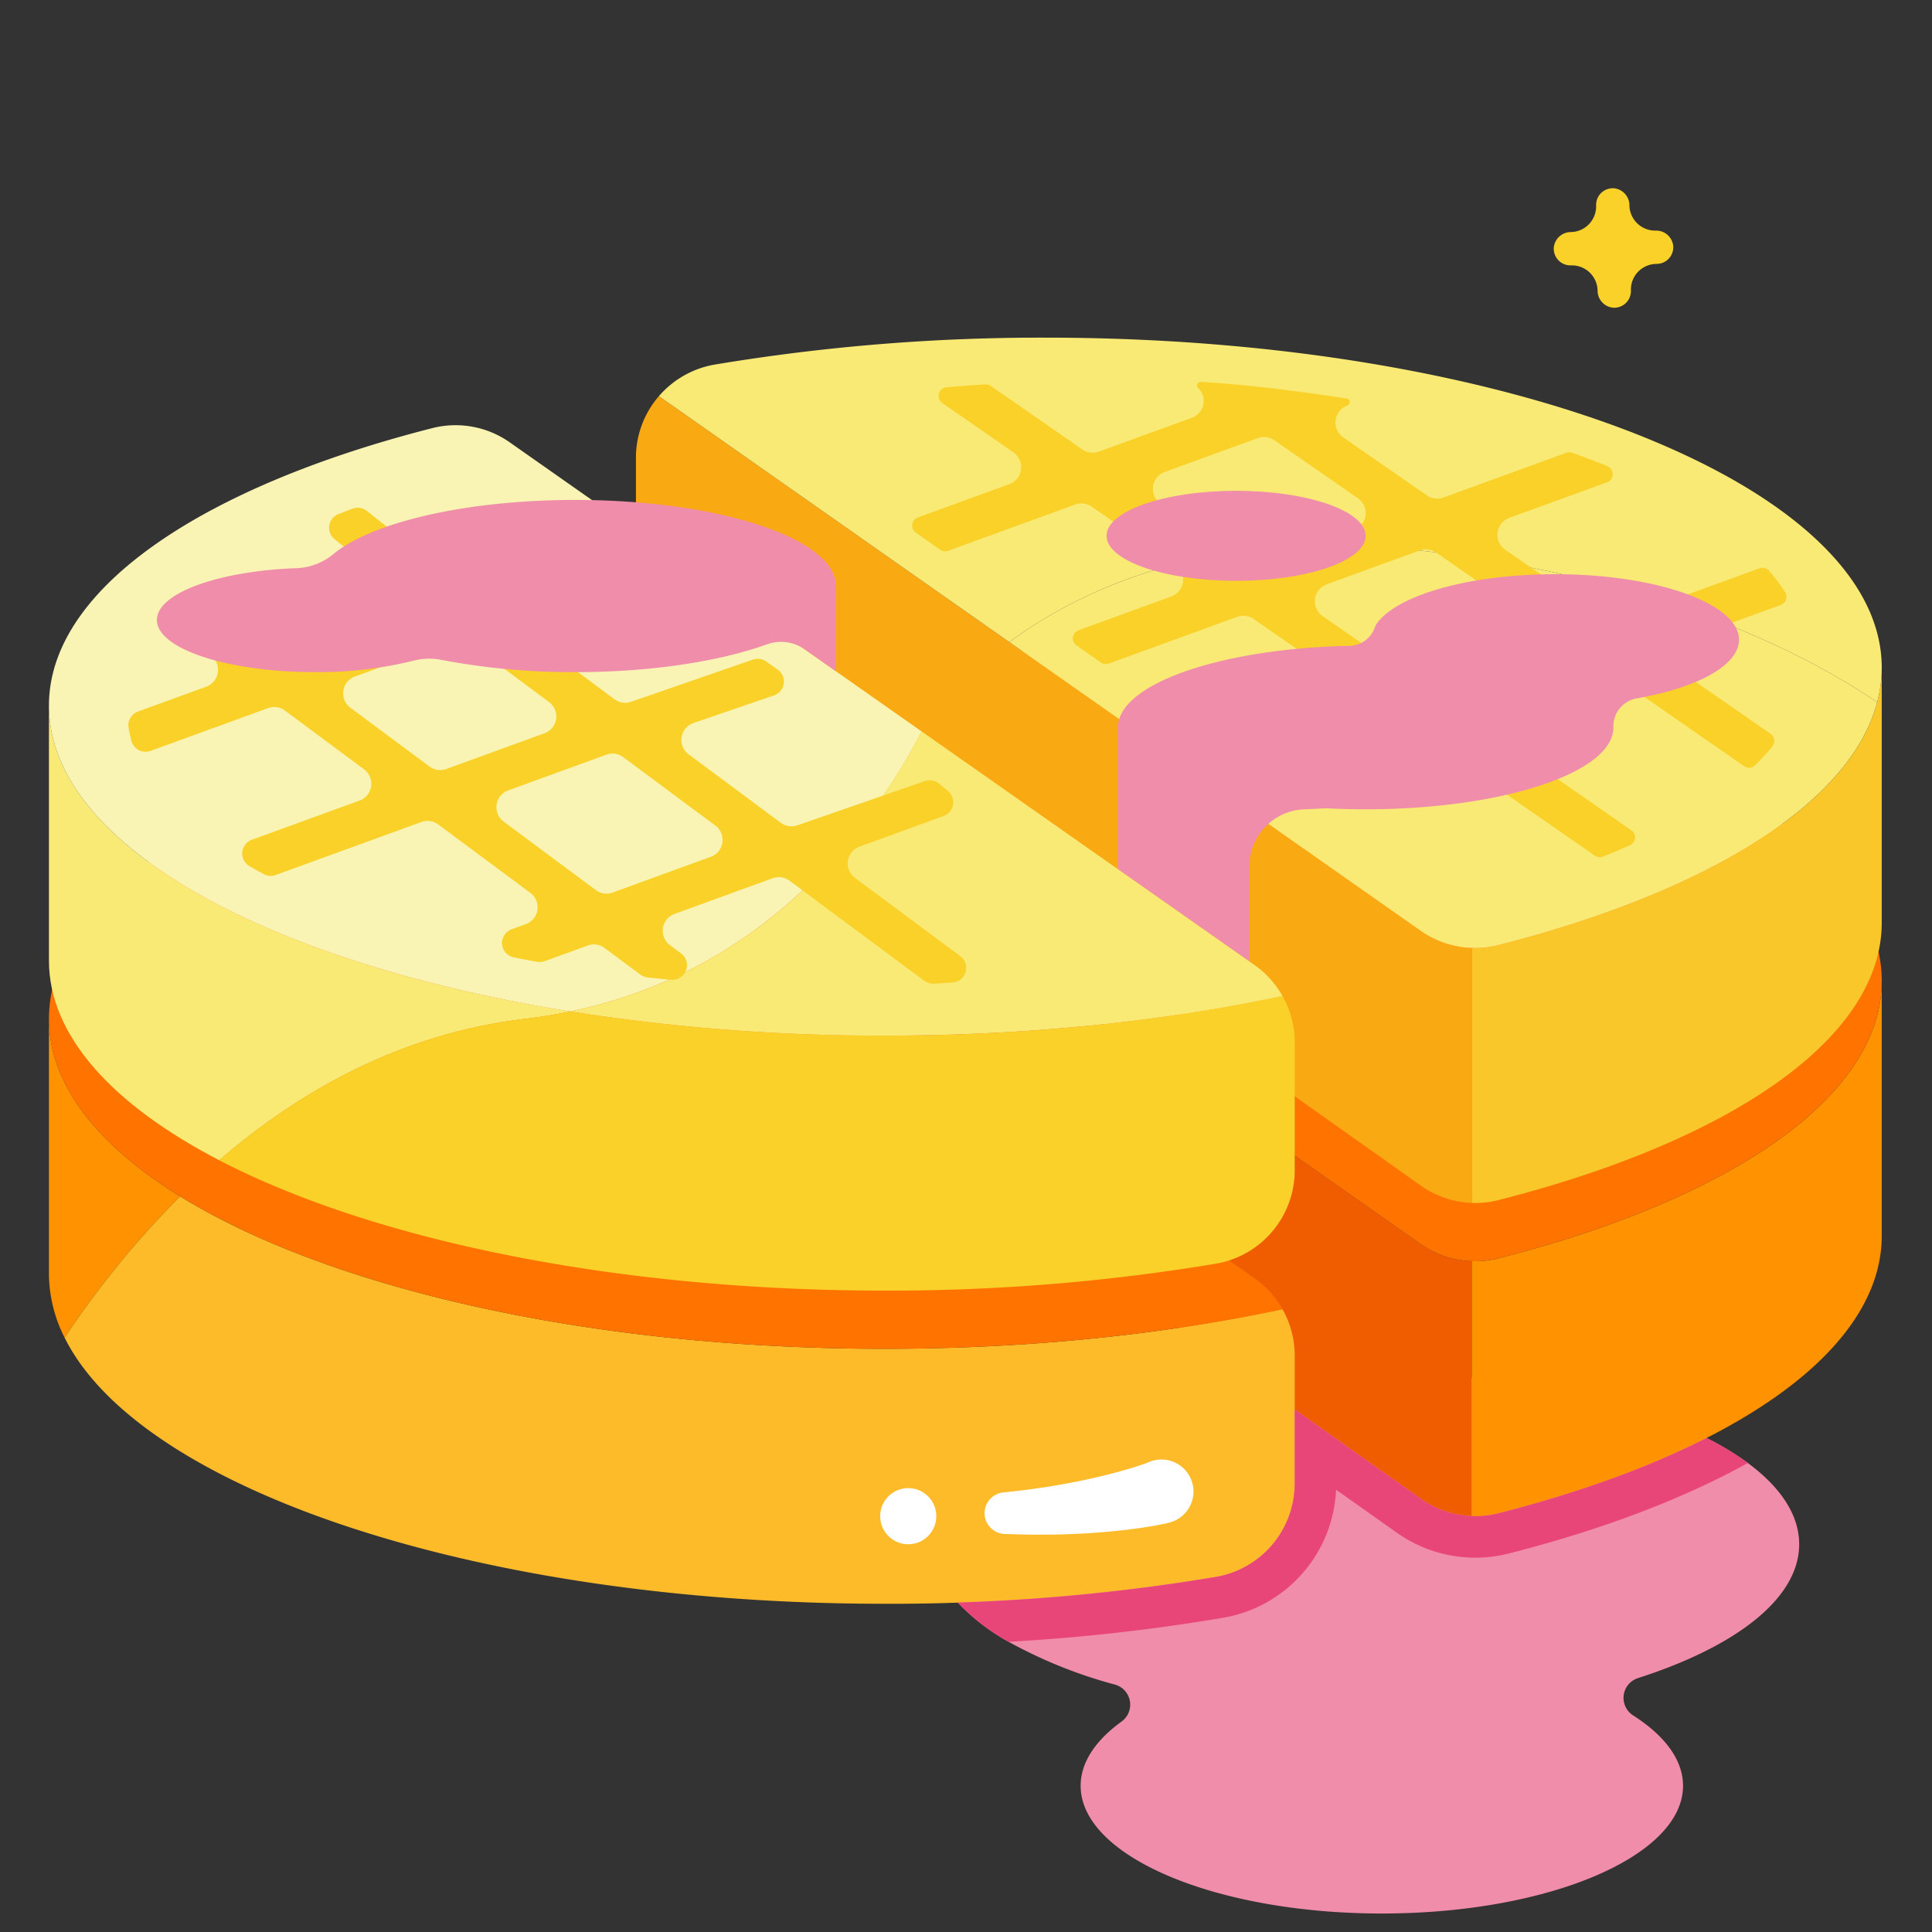 <svg height="512" viewBox="0 0 512 512" width="512" xmlns="http://www.w3.org/2000/svg"><rect x="0" y="0" width="512" height="512" fill="#333333" stroke="none"/><g id="Pancake_with_syrup"><path d="m432.78 454.59c8.37 5.35 13.24 11.76 13.24 18.66 0 18.7-35.73 33.85-79.82 33.85-44.08 0-79.82-15.15-79.82-33.85 0-6.2 3.95-12.02 10.83-17.01a5.52 5.52 0 0 0 -1.72-9.8 125.128 125.128 0 0 1 -28.21-11.35 55.593 55.593 0 0 1 -13.48-10.4c-4.38-4.82-6.76-10.03-6.76-15.45a19.221 19.221 0 0 1 1.29-6.86c8.35-21.92 56.03-38.72 113.59-38.72 36.21 0 68.51 6.65 89.56 17.04.26.13.51.25.76.38a75.685 75.685 0 0 1 10.96 6.63c8.68 6.42 13.6 13.75 13.6 21.53 0 14.34-16.67 27.12-42.74 35.48a5.508 5.508 0 0 0 -1.28 9.87z" fill="#f08daa"/><path d="m390.04 334.223v67.56a25.129 25.129 0 0 1 -13.54-4.6l-197.39-139.84a25.091 25.091 0 0 1 -10.58-20.46v-32.55a24.897 24.897 0 0 1 6.09-16.35l201.85 141.67a25.249 25.249 0 0 0 13.57 4.57z" fill="#f05d00"/><path d="m498.68 259.943v67.56c0 30.85-40.45 57.97-101.56 73.53a24.323 24.323 0 0 1 -7.08.75v-67.56a24.65 24.65 0 0 0 7.08-.76c61.1-15.57 101.55-42.67 101.56-73.52z" fill="#ff9200"/><path d="m498.68 259.93v.01c-.01 30.849-40.461 57.95-101.558 73.525a25.164 25.164 0 0 1 -20.656-3.809l-201.843-141.678a25.146 25.146 0 0 1 14.883-8.379 525.408 525.408 0 0 1 87.647-7.116c122.345 0 221.527 39.158 221.527 87.446z" fill="#ff7400"/><path d="m47.74 317.05a242.977 242.977 0 0 0 -30.61 37.46 37.761 37.761 0 0 1 -4.16-16.95v-67.56c.01 17.32 12.77 33.46 34.77 47.05z" fill="#ff9200"/><path d="m343.11 359.27v33.9a25.123 25.123 0 0 1 -20.97 24.74 525.319 525.319 0 0 1 -87.63 7.11c-107.66 0-197.39-30.32-217.38-70.51a242.977 242.977 0 0 1 30.61-37.46c39.36 24.29 108.3 40.4 186.77 40.4 38.13 0 74.02-3.81 105.35-10.5a24.804 24.804 0 0 1 3.25 12.32z" fill="#fdbb29"/><path d="m339.864 346.946c-31.33 6.695-67.221 10.504-105.357 10.504-122.335 0-221.527-39.148-221.537-87.446v-.01q0-.722.03-1.443c1.243-30.248 41.403-56.767 101.588-72.102a24.999 24.999 0 0 1 20.536 3.799l197.323 138.501a24.665 24.665 0 0 1 7.417 8.198z" fill="#ff7400"/><path d="m438.751 61.113a6.818 6.818 0 0 1 -6.935-6.7 4.542 4.542 0 0 0 -4.058-4.513 4.415 4.415 0 0 0 -4.771 4.475l.003.19a6.818 6.818 0 0 1 -6.7 6.935 4.542 4.542 0 0 0 -4.513 4.058 4.414 4.414 0 0 0 4.475 4.771l.19-.003a6.819 6.819 0 0 1 6.935 6.7 4.542 4.542 0 0 0 4.058 4.513 4.415 4.415 0 0 0 4.771-4.475l-.003-.19a6.819 6.819 0 0 1 6.7-6.935l.19-.003a4.414 4.414 0 0 0 4.309-4.922 4.542 4.542 0 0 0 -4.651-3.9z" fill="#f9d129"/><path d="m309.115 403.688c-.637.156-1.044.233-1.534.331l-1.392.262c-.917.162-1.824.319-2.725.453-1.805.282-3.593.516-5.379.724-3.571.416-7.125.708-10.672.923-3.549.18-7.087.318-10.619.32-3.531.03-7.055-.062-10.568-.193a5.511 5.511 0 0 1 -.376-10.987l.091-.009c3.325-.351 6.636-.736 9.926-1.236 3.292-.472 6.557-1.073 9.8-1.705 3.236-.666 6.447-1.399 9.603-2.233 1.577-.416 3.143-.854 4.675-1.324.77-.229 1.525-.476 2.269-.72l1.093-.374c.336-.119.755-.267.938-.352a8.486 8.486 0 1 1 5.622 15.937z" fill="#fff"/><circle cx="240.691" cy="401.805" fill="#fff" r="7.438"/><path d="m498.68 176.943v67.56c0 30.85-40.45 57.97-101.56 73.53a24.67 24.67 0 0 1 -7.08.75v-67.56a24.65 24.65 0 0 0 7.08-.76c61.1-15.57 101.55-42.67 101.56-73.52z" fill="#f9c729"/><path d="m390.04 251.223v67.56a25.058 25.058 0 0 1 -13.54-4.61l-197.39-139.83a25.096 25.096 0 0 1 -10.58-20.47v-32.54a24.924 24.924 0 0 1 6.09-16.36l201.85 141.68a25.249 25.249 0 0 0 13.57 4.57z" fill="#f9aa13"/><path d="m497.47 186.09c-7.11 27.01-45.37 50.36-100.35 64.37a25.124 25.124 0 0 1 -20.65-3.8l-108.99-76.5c20.28-14.97 55.03-30.42 108.77-24.28 63.59 7.27 102.2 27.31 121.22 40.21z" fill="#f9ea76"/><path d="m498.68 176.93v.01a35.487 35.487 0 0 1 -1.21 9.15c-19.02-12.9-57.63-32.94-121.22-40.21-53.74-6.14-88.49 9.31-108.77 24.28l-92.86-65.18a25.136 25.136 0 0 1 14.89-8.38 525.327 525.327 0 0 1 87.64-7.12c122.35 0 221.53 39.16 221.53 87.45z" fill="#f9ea76"/><path d="m446.55 169.541 25.356-9.225a2.293 2.293 0 0 0 1.171-3.37 49.713 49.713 0 0 0 -4.253-5.705 2.283 2.283 0 0 0 -2.512-.64l-37.242 13.549a4.791 4.791 0 0 1 -4.368-.566l-25.813-17.905a4.79 4.79 0 0 1 1.093-8.438l25.89-9.419a2.297 2.297 0 0 0 .099-4.282q-4.5-1.837-9.312-3.551a2.326 2.326 0 0 0 -1.57.005l-32.586 11.855a4.791 4.791 0 0 1 -4.368-.566l-22.169-15.376a4.791 4.791 0 0 1 1.092-8.438.962.962 0 0 0 -.178-1.854c-12.298-1.888-25.281-3.597-38.639-4.411a.966.966 0 0 0 -.766 1.616 9.794 9.794 0 0 1 1.006 1.206 4.8 4.8 0 0 1 -2.636 6.686l-24.643 8.965a4.79 4.79 0 0 1 -4.368-.566l-24.282-16.842a2.316 2.316 0 0 0 -1.464-.407q-5.178.328-10.257.768a2.299 2.299 0 0 0 -1.107 4.18l18.835 13.064a4.791 4.791 0 0 1 -1.093 8.438l-24.225 8.813a2.296 2.296 0 0 0 -.534 4.038l6.44 4.52a2.296 2.296 0 0 0 2.104.278l33.694-12.258a4.791 4.791 0 0 1 4.368.566l22.169 15.377a4.79 4.79 0 0 1 -1.093 8.438l-24.56 8.935a2.296 2.296 0 0 0 -.534 4.038l6.44 4.52a2.297 2.297 0 0 0 2.105.279l34.029-12.38a4.79 4.79 0 0 1 4.368.566l25.814 17.905a4.79 4.79 0 0 1 -1.093 8.438l-24.923 9.067a2.296 2.296 0 0 0 -.534 4.038l6.44 4.52a2.296 2.296 0 0 0 2.104.278l34.392-12.512a4.791 4.791 0 0 1 4.368.566l43.857 30.42a2.318 2.318 0 0 0 2.177.246q3.65-1.465 7.093-3.008a2.3 2.3 0 0 0 .37-3.989l-35.222-24.431a4.791 4.791 0 0 1 1.093-8.438l24.643-8.965a4.79 4.79 0 0 1 4.368.566l35.022 24.292a2.284 2.284 0 0 0 2.893-.223 60.444 60.444 0 0 0 4.597-5.001 2.302 2.302 0 0 0 -.473-3.347l-23.764-16.483a4.791 4.791 0 0 1 1.091-8.439zm-116.794-20.657-22.168-15.376a4.791 4.791 0 0 1 1.093-8.438l24.643-8.965a4.79 4.79 0 0 1 4.368.566l22.168 15.376a4.791 4.791 0 0 1 -1.092 8.438l-24.643 8.965a4.791 4.791 0 0 1 -4.368-.566zm75.58 23.9-24.643 8.966a4.791 4.791 0 0 1 -4.368-.566l-25.814-17.905a4.791 4.791 0 0 1 1.093-8.438l24.643-8.965a4.791 4.791 0 0 1 4.368.566l25.814 17.905a4.791 4.791 0 0 1 -1.093 8.438z" fill="#f9d129"/><path d="m460.85 169.53c0 6.84-11.11 12.76-27.26 15.58a7.471 7.471 0 0 0 -6.02 7.6v.07c0 11.98-29.39 21.69-65.65 21.69-3.55 0-7.03-.1-10.43-.27l-6 .29a15.141 15.141 0 0 0 -14.4 15.12v25.19l-34.82-24.44v-37.58c0-11.19 25.63-20.39 58.55-21.56.68-.03 1.66-.05 2.73-.06a7.277 7.277 0 0 0 6.77-4.82 4.671 4.671 0 0 1 .51-1.05c5.31-7.53 24.46-13.12 47.27-13.12 26.92 0 48.75 7.78 48.75 17.36z" fill="#f08daa"/><path d="m151.16 268.05q-5.79 1.215-12 1.95c-32.96 3.9-59.94 19.23-81.08 37.47-28.31-14.7-45.11-33.03-45.11-52.91v-67.56c.01 36.66 57.15 68.05 138.19 81.05z" fill="#f9ea76"/><path d="m343.11 276.27v33.9a25.105 25.105 0 0 1 -20.97 24.73 525.282 525.282 0 0 1 -87.63 7.12c-71.99 0-135.97-13.56-176.43-34.55 21.14-18.24 48.12-33.57 81.08-37.47q6.21-.735 12-1.95a529.15 529.15 0 0 0 83.35 6.4c38.13 0 74.02-3.81 105.35-10.51a24.87 24.87 0 0 1 3.25 12.33z" fill="#f9d129"/><path d="m244.26 193.85c-14.2 27.1-42.26 63.63-93.1 74.2-81.04-13-138.18-44.39-138.19-81.05v-.01q0-.72.03-1.44c1.24-30.25 41.4-56.77 101.59-72.1a24.965 24.965 0 0 1 20.53 3.8z" fill="#f9f4b4"/><path d="m339.86 263.94c-31.33 6.7-67.22 10.51-105.35 10.51a529.15 529.15 0 0 1 -83.35-6.4c50.84-10.57 78.9-47.1 93.1-74.2l88.19 61.9a24.672 24.672 0 0 1 7.41 8.19z" fill="#f9ea76"/><path d="m226.563 232.64a4.747 4.747 0 0 1 1.208-8.271l22.299-8.112a3.878 3.878 0 0 0 1.146-6.633l-2.368-1.958a3.878 3.878 0 0 0 -3.743-.675l-33.734 11.707a4.747 4.747 0 0 1 -4.454-.65l-24.427-18.146a4.747 4.747 0 0 1 1.208-8.271l21.421-7.343a3.878 3.878 0 0 0 .97-6.843l-3.066-2.152a3.878 3.878 0 0 0 -3.497-.49l-32.228 11.157a4.747 4.747 0 0 1 -4.454-.65l-20.977-15.583a4.747 4.747 0 0 1 1.208-8.271l19.847-6.78a3.878 3.878 0 0 0 .974-6.845l-3.059-2.147a3.879 3.879 0 0 0 -3.494-.491l-30.667 10.591a4.747 4.747 0 0 1 -4.454-.65l-25.024-19.738a3.886 3.886 0 0 0 -3.759-.594q-1.907.713-3.763 1.447a3.882 3.882 0 0 0 -1.016 6.644l16.225 12.986a4.747 4.747 0 0 1 -1.208 8.271l-26.023 9.467a4.747 4.747 0 0 1 -4.454-.65l-19.279-14.322a3.88 3.88 0 0 0 -4.915.231q-1.294 1.175-2.486 2.372a3.881 3.881 0 0 0 .442 5.852l8.901 6.612a4.747 4.747 0 0 1 -1.208 8.271l-18.089 6.581a3.916 3.916 0 0 0 -2.493 4.346 31.018 31.018 0 0 0 .789 3.51 3.883 3.883 0 0 0 5.06 2.562l31.133-11.326a4.747 4.747 0 0 1 4.454.65l20.977 15.583a4.747 4.747 0 0 1 -1.208 8.271l-28.533 10.38a3.88 3.88 0 0 0 -.618 7.007q1.855 1.069 3.803 2.111a3.878 3.878 0 0 0 3.149.217l38.599-14.042a4.747 4.747 0 0 1 4.454.65l24.427 18.146a4.747 4.747 0 0 1 -1.208 8.271l-3.763 1.369a3.881 3.881 0 0 0 .575 7.454q3.049.606 6.161 1.168a3.919 3.919 0 0 0 2.032-.174l11.396-4.146a4.747 4.747 0 0 1 4.454.65l9.52 7.072a3.891 3.891 0 0 0 1.915.75q3.072.323 6.184.607a3.884 3.884 0 0 0 2.667-6.983l-2.95-2.192a4.747 4.747 0 0 1 1.208-8.271l26.023-9.467a4.747 4.747 0 0 1 4.454.65l35.725 26.539a3.899 3.899 0 0 0 2.552.762q2.481-.147 4.941-.32a3.881 3.881 0 0 0 2.037-6.987zm-112.738-29.5-20.977-15.583a4.747 4.747 0 0 1 1.208-8.271l26.022-9.467a4.747 4.747 0 0 1 4.454.65l20.977 15.583a4.747 4.747 0 0 1 -1.208 8.271l-26.022 9.467a4.747 4.747 0 0 1 -4.454-.65zm74.548 23.923-26.023 9.467a4.747 4.747 0 0 1 -4.454-.65l-24.427-18.146a4.747 4.747 0 0 1 1.208-8.271l26.023-9.467a4.747 4.747 0 0 1 4.454.65l24.427 18.146a4.747 4.747 0 0 1 -1.208 8.271z" fill="#f9d129"/><path d="m152.476 132.491c-28.985 0-53.788 5.902-64.025 14.266a16.402 16.402 0 0 1 -9.899 3.822c-.741.02-1.406.044-1.9.07-19.889 1.07-35.071 6.772-35.071 13.646 0 7.636 18.734 13.826 41.845 13.826a105.081 105.081 0 0 0 26.054-3.007 16.919 16.919 0 0 1 7.606-.219 185.106 185.106 0 0 0 35.391 3.227c20.137 0 38.25-2.851 50.87-7.395a10.936 10.936 0 0 1 9.969 1.398l8.213 5.768v-22.586c-.001-12.6-30.916-22.815-69.052-22.815z" fill="#f08daa"/><ellipse cx="327.583" cy="141.999" fill="#f08daa" rx="34.339" ry="11.927"/><path d="m397.12 401.03a24.17 24.17 0 0 1 -6.07.77c-.33 0-.67 0-1.01-.02a25.129 25.129 0 0 1 -13.54-4.6l-33.39-23.65v19.64a25.123 25.123 0 0 1 -20.97 24.74 513.287 513.287 0 0 1 -68.34 6.78 55.593 55.593 0 0 0 13.48 10.4 509.923 509.923 0 0 0 56.71-6.34 36.035 36.035 0 0 0 30.08-33.97l16.07 11.38a35.98 35.98 0 0 0 19.47 6.61q.72.03 1.44.03a35.496 35.496 0 0 0 8.8-1.11c24.6-6.26 46.17-14.45 63.35-23.98a75.685 75.685 0 0 0 -10.96-6.63c-15.36 7.82-34 14.57-55.12 19.95z" fill="#e84679"/></g></svg>